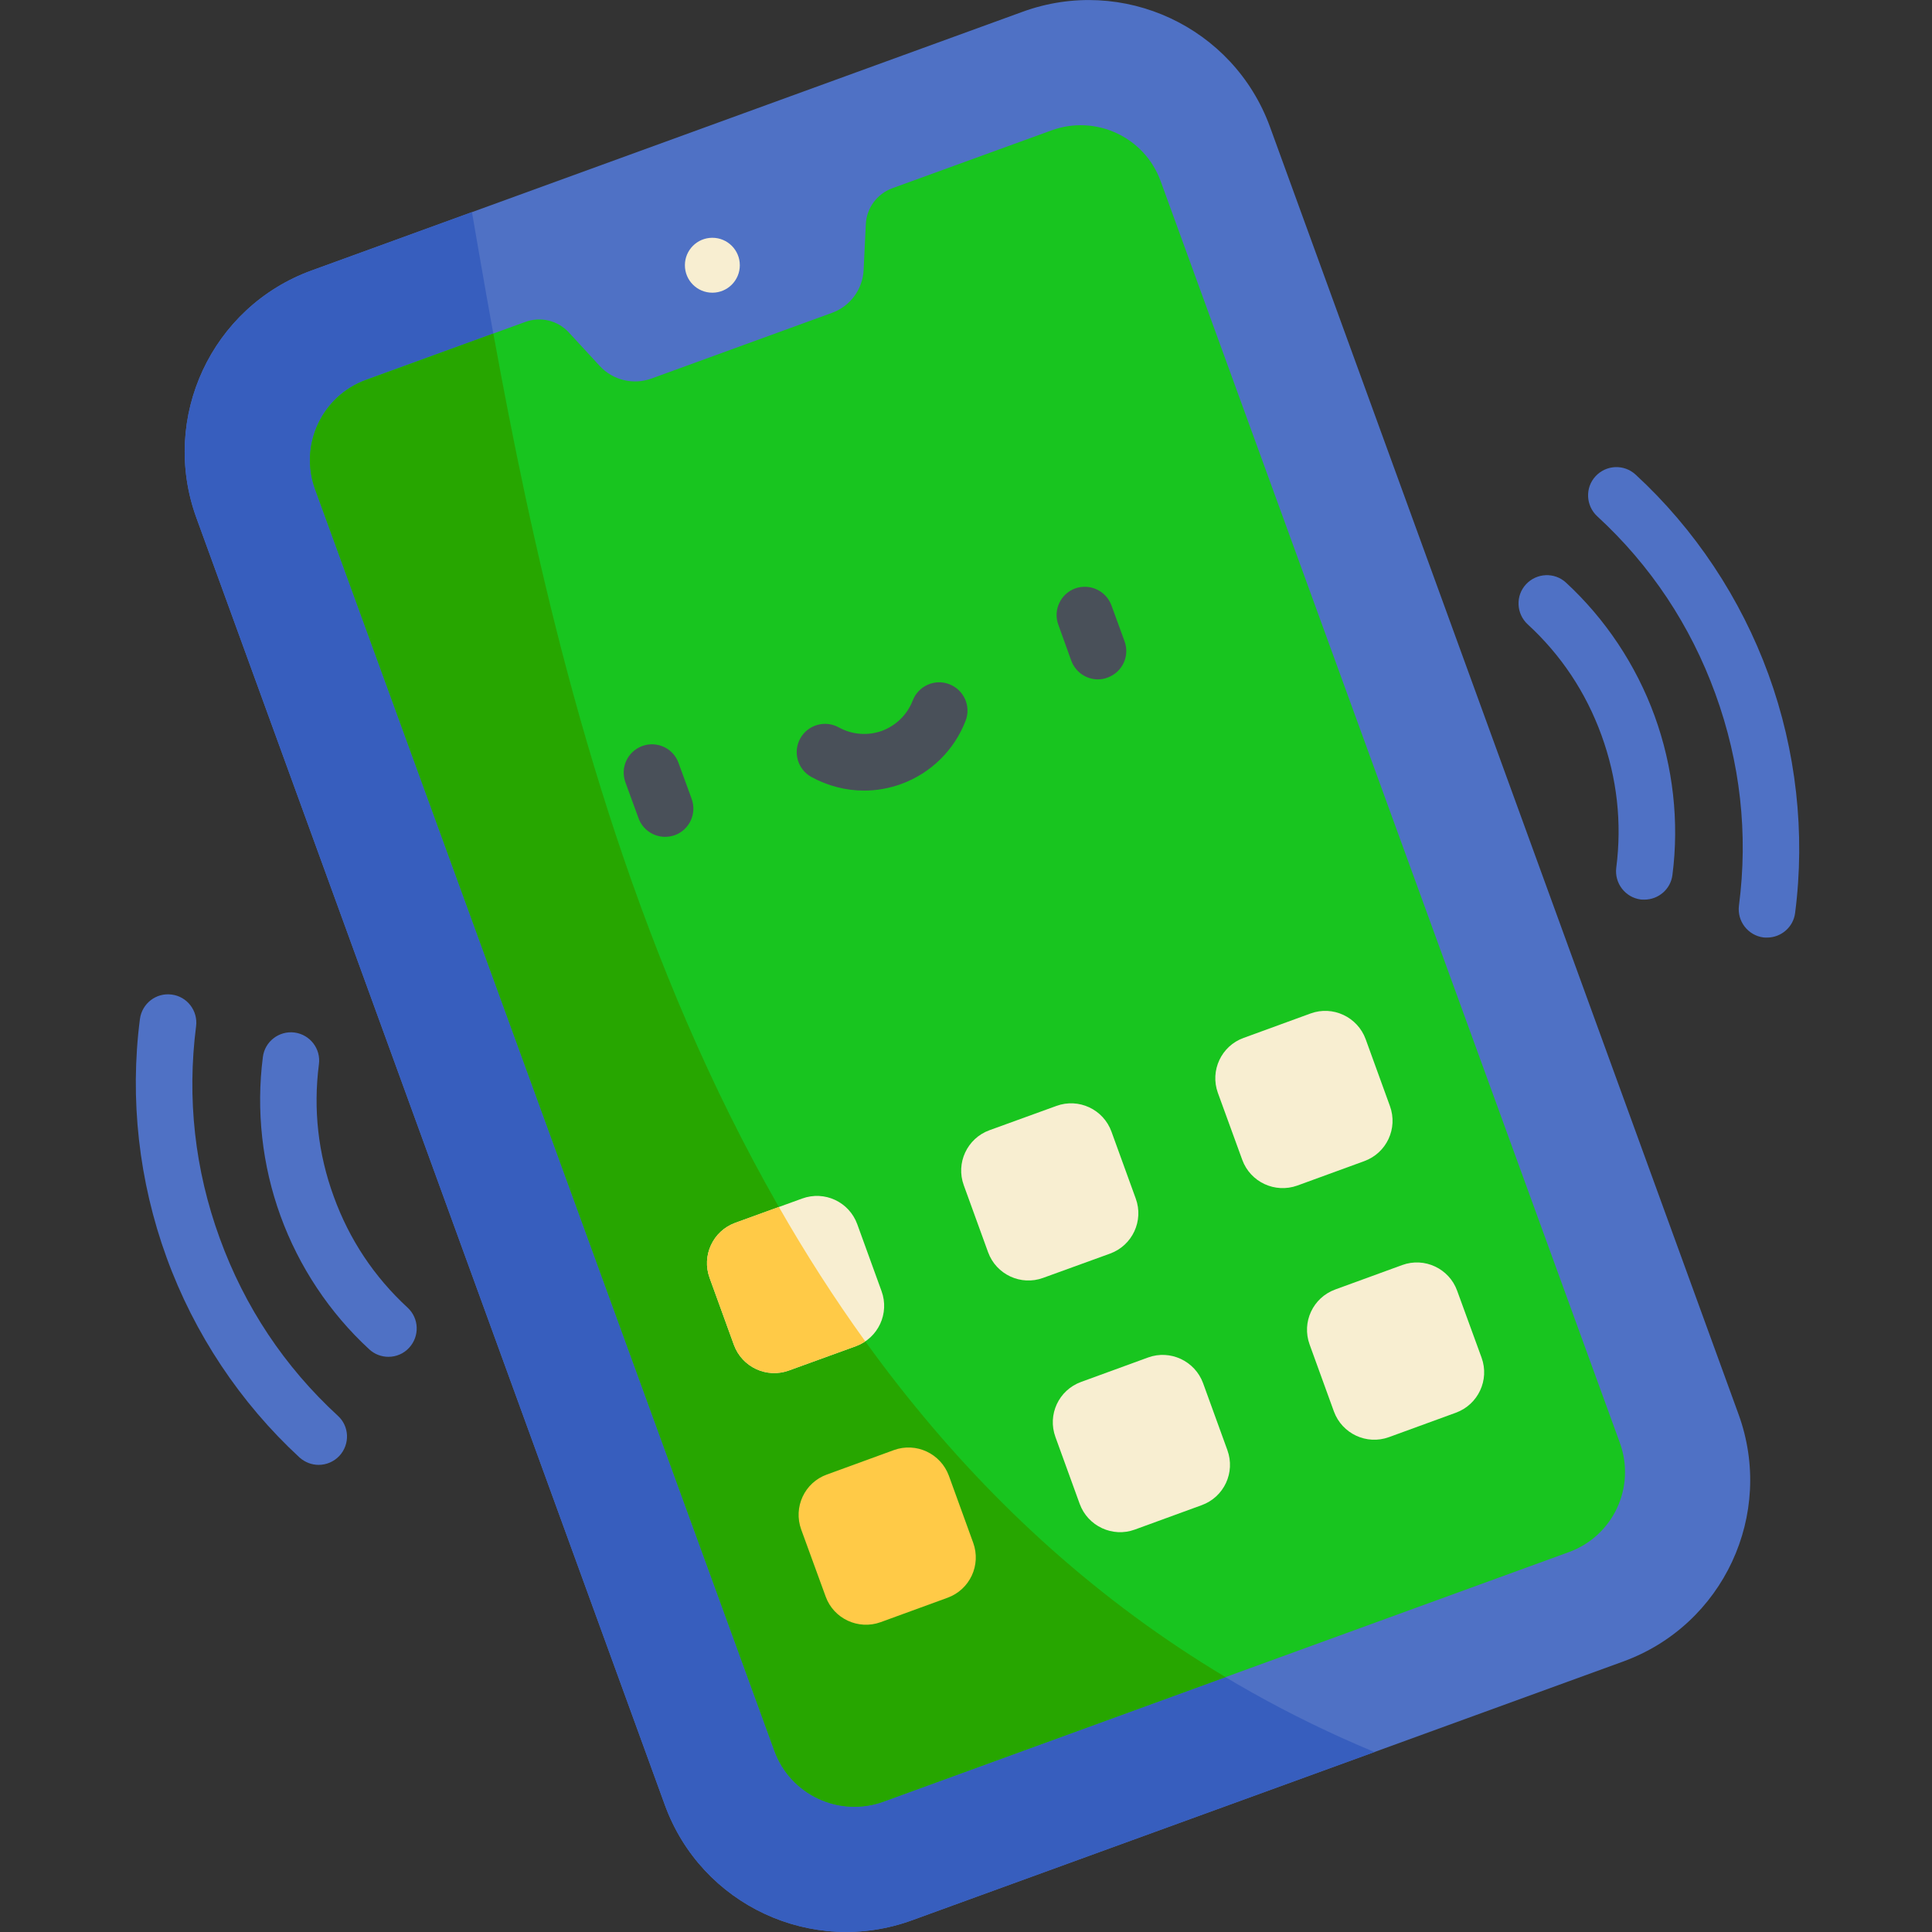 <svg width="14" height="14" viewBox="0 0 14 14" fill="none" xmlns="http://www.w3.org/2000/svg">
<rect x="0" y="0" width="14" height="14" fill="#333333" stroke="none"/>
<g clip-path="url(#clip0_23473_18317)">
<path d="M11.762 12.04L6.609 13.915C5.884 14.179 5.082 13.805 4.818 13.08L1.423 3.752C1.159 3.026 1.533 2.224 2.258 1.96L7.411 0.085C8.137 -0.179 8.939 0.195 9.203 0.92L12.598 10.248C12.862 10.973 12.488 11.776 11.762 12.04Z" fill="#4F71C5"/>
<path d="M6.609 13.915L9.96 12.696C4.971 10.623 3.958 4.658 3.42 1.537L2.258 1.96C1.533 2.224 1.159 3.026 1.423 3.752L4.818 13.08C5.082 13.805 5.884 14.179 6.609 13.915Z" fill="#375EBE"/>
<path d="M7.619 0.945L6.466 1.364C6.355 1.405 6.279 1.508 6.274 1.626L6.258 1.957C6.251 2.097 6.161 2.219 6.029 2.267L4.721 2.743C4.589 2.791 4.441 2.755 4.346 2.652L4.122 2.409C4.042 2.322 3.917 2.292 3.806 2.333L2.653 2.752C2.332 2.869 2.167 3.224 2.283 3.544L5.611 12.685C5.727 13.006 6.082 13.171 6.403 13.055L11.369 11.247C11.69 11.13 11.855 10.776 11.738 10.455L8.411 1.314C8.295 0.993 7.94 0.828 7.619 0.945Z" fill="#18C51F"/>
<path d="M6.403 13.055L8.881 12.153C5.204 9.955 4.117 5.398 3.575 2.417L2.653 2.753C2.332 2.869 2.167 3.224 2.283 3.545L5.611 12.686C5.727 13.007 6.082 13.172 6.403 13.055Z" fill="#27A600"/>
<path d="M6.202 9.755L5.717 9.931C5.556 9.99 5.377 9.907 5.318 9.745L5.142 9.26C5.083 9.099 5.166 8.92 5.328 8.861L5.813 8.685C5.975 8.626 6.153 8.709 6.212 8.871L6.388 9.356C6.447 9.517 6.364 9.696 6.202 9.755Z" fill="#F8EED1"/>
<path d="M6.27 9.72C6.043 9.405 5.835 9.08 5.644 8.746L5.328 8.861C5.166 8.92 5.083 9.098 5.142 9.26L5.318 9.745C5.377 9.907 5.556 9.99 5.717 9.931L6.202 9.755C6.227 9.746 6.249 9.734 6.27 9.72Z" fill="#FFCA47"/>
<path d="M8.044 9.084L7.559 9.26C7.398 9.319 7.219 9.236 7.16 9.074L6.984 8.589C6.925 8.428 7.008 8.249 7.17 8.19L7.655 8.014C7.816 7.955 7.995 8.038 8.054 8.2L8.23 8.685C8.289 8.846 8.206 9.025 8.044 9.084Z" fill="#F8EED1"/>
<path d="M9.886 8.414L9.401 8.591C9.239 8.649 9.061 8.566 9.002 8.405L8.825 7.919C8.767 7.758 8.85 7.579 9.012 7.521L9.497 7.344C9.658 7.285 9.837 7.369 9.896 7.53L10.072 8.015C10.131 8.177 10.048 8.355 9.886 8.414Z" fill="#F8EED1"/>
<path d="M6.866 11.578L6.381 11.755C6.22 11.813 6.041 11.73 5.983 11.569L5.806 11.084C5.747 10.922 5.83 10.743 5.992 10.685L6.477 10.508C6.639 10.449 6.817 10.533 6.876 10.694L7.052 11.179C7.111 11.341 7.028 11.519 6.866 11.578Z" fill="#FFCA47"/>
<path d="M8.708 10.907L8.223 11.084C8.062 11.143 7.883 11.059 7.824 10.898L7.648 10.413C7.589 10.251 7.672 10.073 7.834 10.014L8.319 9.837C8.48 9.778 8.659 9.862 8.718 10.023L8.894 10.508C8.953 10.67 8.87 10.848 8.708 10.907Z" fill="#F8EED1"/>
<path d="M10.55 10.237L10.065 10.414C9.903 10.473 9.725 10.389 9.666 10.228L9.49 9.743C9.431 9.581 9.514 9.403 9.676 9.344L10.161 9.167C10.322 9.108 10.501 9.192 10.559 9.353L10.736 9.838C10.795 10 10.711 10.178 10.55 10.237Z" fill="#F8EED1"/>
<path d="M4.819 6.064C4.736 6.064 4.657 6.012 4.627 5.929L4.532 5.669C4.493 5.562 4.548 5.445 4.654 5.406C4.761 5.367 4.879 5.422 4.917 5.529L5.012 5.789C5.051 5.895 4.996 6.013 4.89 6.052C4.866 6.06 4.843 6.064 4.819 6.064Z" fill="#495059"/>
<path d="M7.956 4.923C7.872 4.923 7.794 4.871 7.763 4.788L7.669 4.527C7.63 4.421 7.685 4.303 7.791 4.264C7.898 4.226 8.015 4.281 8.054 4.387L8.149 4.647C8.188 4.754 8.133 4.871 8.026 4.91C8.003 4.919 7.979 4.923 7.956 4.923Z" fill="#495059"/>
<path d="M6.261 5.729C6.129 5.729 5.998 5.695 5.879 5.63C5.78 5.575 5.744 5.45 5.799 5.351C5.854 5.252 5.979 5.216 6.078 5.271C6.174 5.324 6.288 5.333 6.391 5.296C6.493 5.258 6.575 5.178 6.614 5.076C6.655 4.97 6.774 4.917 6.879 4.958C6.985 4.999 7.038 5.117 6.997 5.223C6.915 5.436 6.745 5.603 6.531 5.681C6.443 5.713 6.352 5.729 6.261 5.729Z" fill="#495059"/>
<path d="M11.916 6.519C11.907 6.519 11.898 6.519 11.889 6.518C11.777 6.503 11.698 6.4 11.712 6.288C11.754 5.962 11.718 5.639 11.605 5.328C11.492 5.017 11.312 4.746 11.07 4.524C10.987 4.447 10.981 4.317 11.058 4.234C11.135 4.151 11.265 4.145 11.348 4.222C11.634 4.486 11.856 4.82 11.99 5.188C12.124 5.556 12.169 5.955 12.119 6.341C12.106 6.444 12.017 6.519 11.916 6.519Z" fill="#4F71C5"/>
<path d="M12.805 6.794C12.796 6.794 12.787 6.794 12.778 6.793C12.666 6.778 12.587 6.675 12.601 6.563C12.669 6.042 12.611 5.525 12.43 5.027C12.249 4.53 11.961 4.097 11.574 3.741C11.491 3.664 11.485 3.534 11.562 3.451C11.639 3.368 11.768 3.362 11.852 3.439C12.281 3.834 12.614 4.335 12.815 4.887C13.016 5.439 13.083 6.037 13.008 6.616C12.995 6.719 12.906 6.794 12.805 6.794Z" fill="#4F71C5"/>
<path d="M2.815 9.832C2.765 9.832 2.715 9.814 2.676 9.778C2.389 9.514 2.167 9.18 2.033 8.812C1.899 8.444 1.855 8.045 1.905 7.659C1.919 7.547 2.022 7.468 2.134 7.482C2.247 7.497 2.326 7.6 2.311 7.712C2.269 8.038 2.305 8.361 2.419 8.672C2.532 8.983 2.712 9.253 2.954 9.476C3.037 9.553 3.042 9.682 2.965 9.766C2.925 9.81 2.87 9.832 2.815 9.832Z" fill="#4F71C5"/>
<path d="M2.309 10.615C2.26 10.615 2.21 10.597 2.17 10.561C1.741 10.165 1.408 9.665 1.207 9.112C1.006 8.56 0.939 7.963 1.014 7.384C1.029 7.272 1.131 7.192 1.244 7.207C1.356 7.221 1.435 7.324 1.421 7.436C1.354 7.958 1.411 8.475 1.592 8.972C1.773 9.47 2.061 9.903 2.448 10.259C2.532 10.335 2.537 10.465 2.46 10.549C2.42 10.592 2.365 10.615 2.309 10.615Z" fill="#4F71C5"/>
<path d="M5.361 1.922C5.361 2.032 5.272 2.121 5.162 2.121C5.052 2.121 4.963 2.032 4.963 1.922C4.963 1.812 5.052 1.723 5.162 1.723C5.272 1.723 5.361 1.812 5.361 1.922Z" fill="#F8EED1"/>
</g>
<defs>
<clipPath id="clip0_23473_18317">
<rect width="14" height="14" fill="white"/>
</clipPath>
</defs>
</svg>
